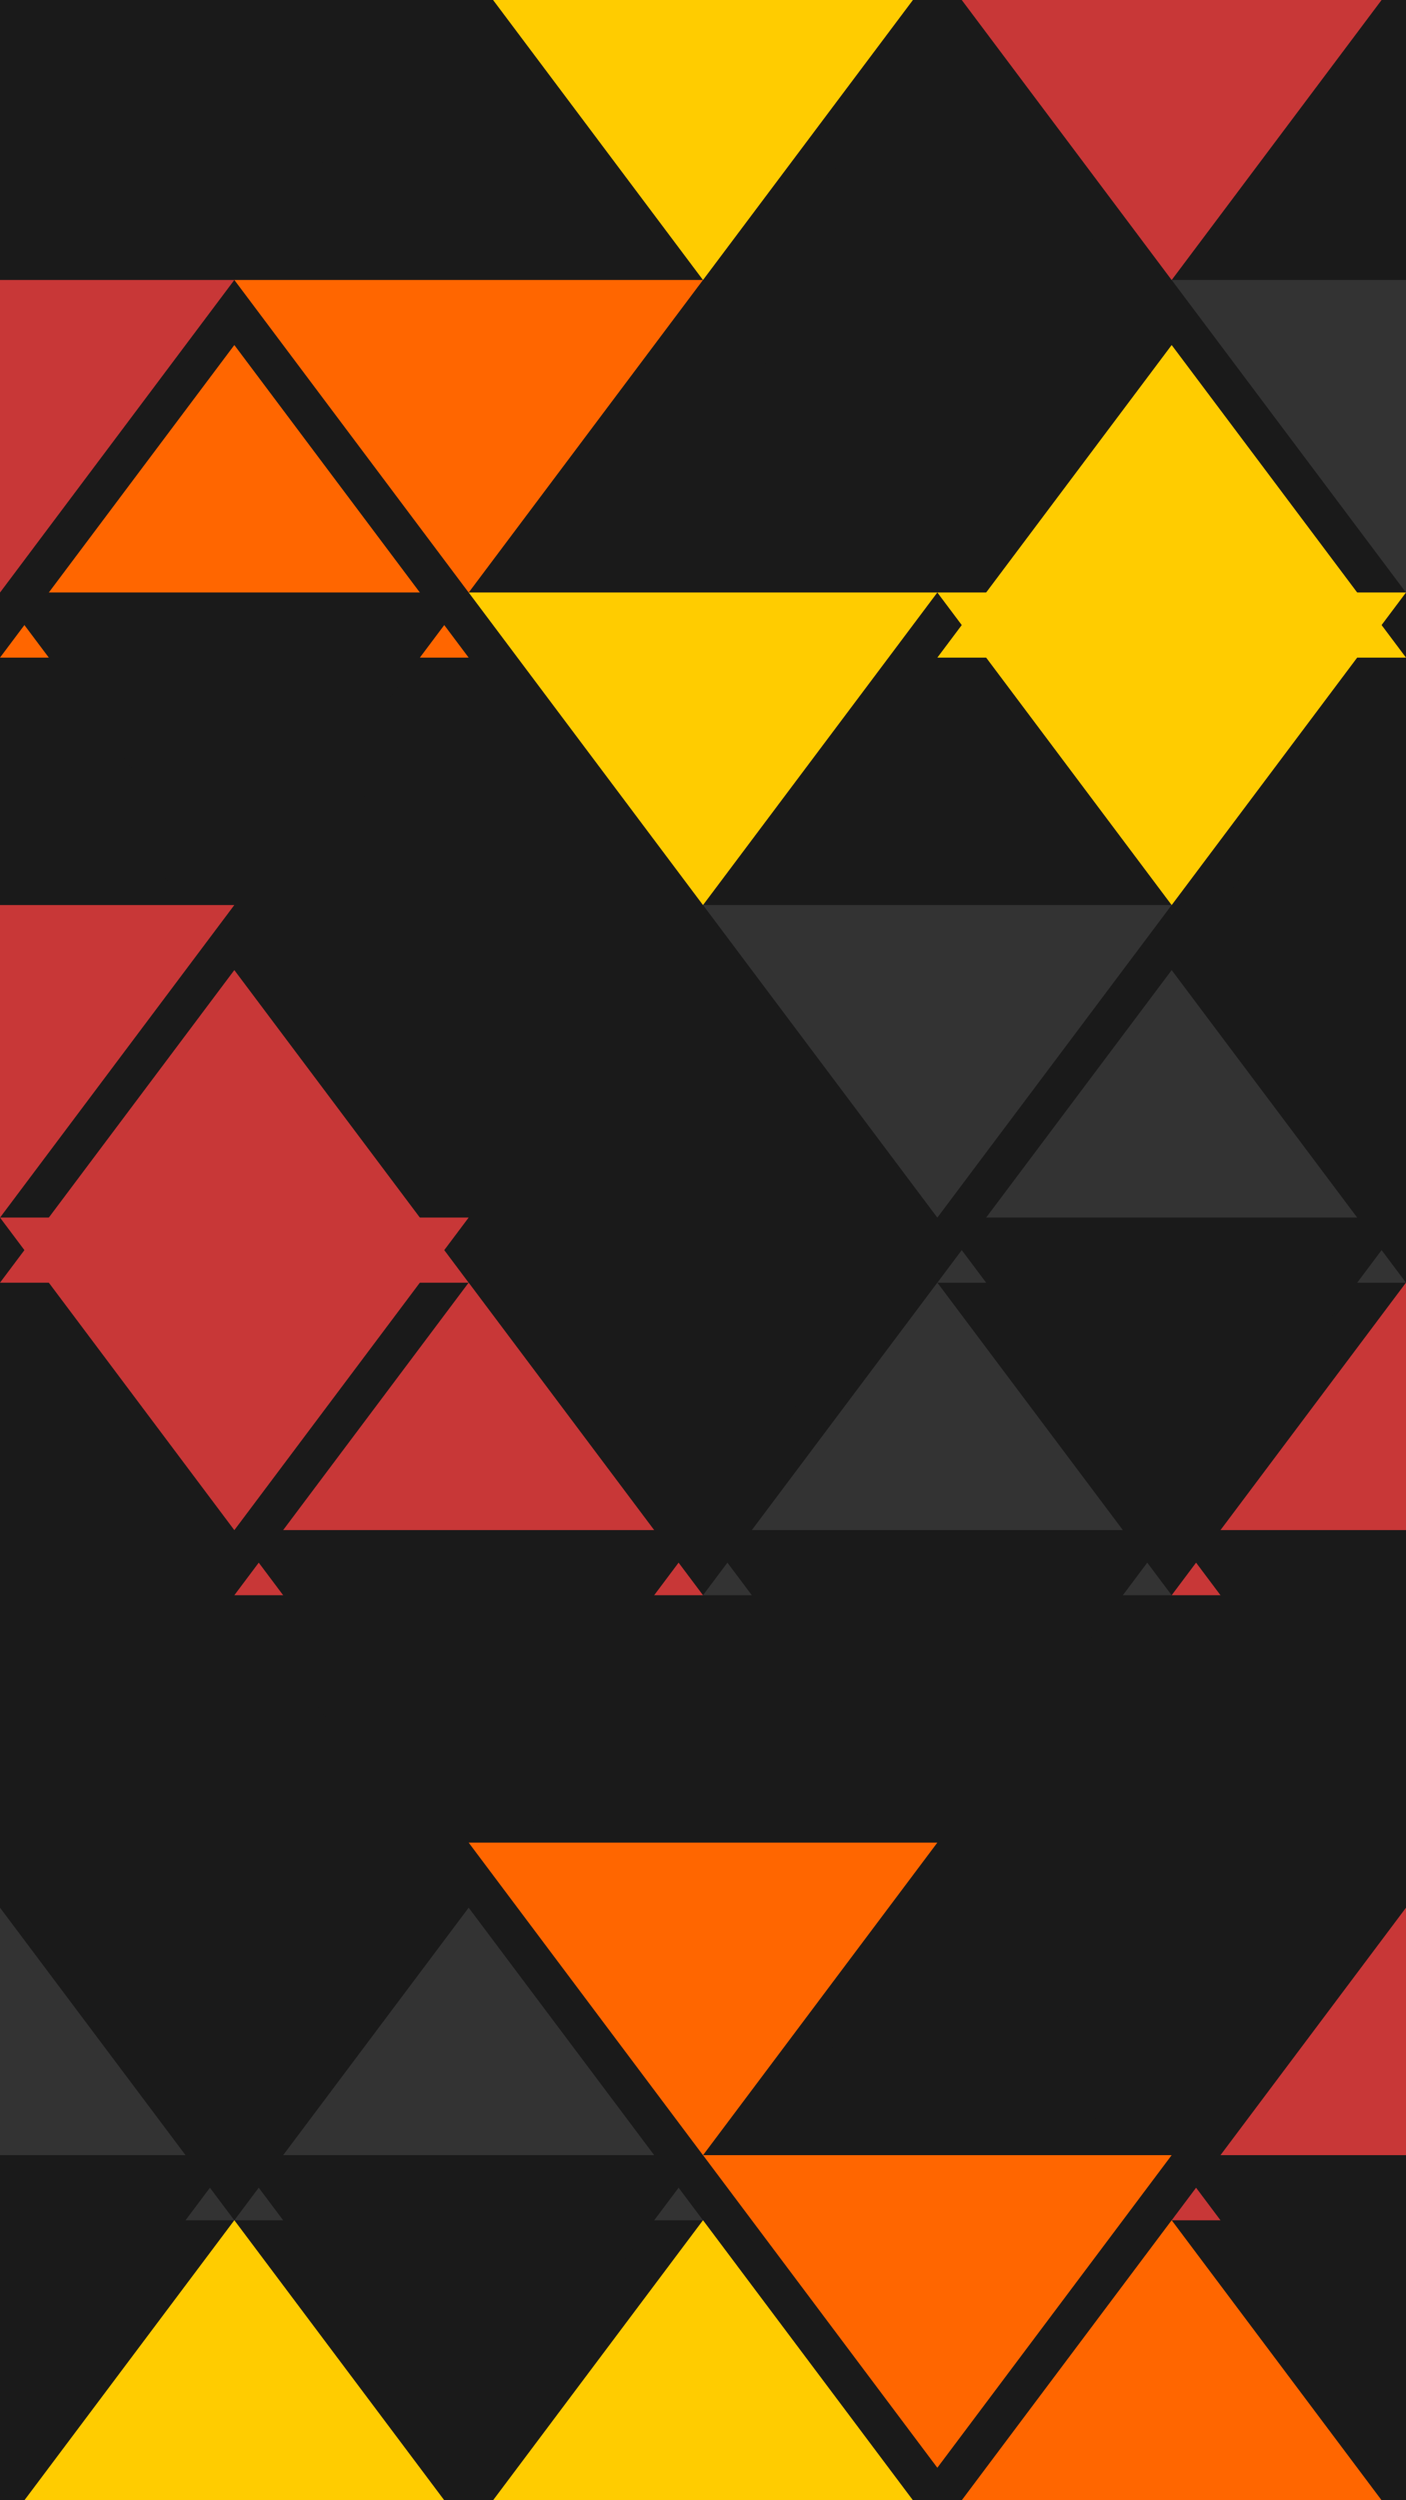 <?xml version="1.0" encoding="UTF-8" standalone="no"?>
<!-- Created with Inkscape (http://www.inkscape.org/) -->

<svg
   xmlns:dc="http://purl.org/dc/elements/1.1/"
   xmlns:cc="http://creativecommons.org/ns#"
   xmlns:rdf="http://www.w3.org/1999/02/22-rdf-syntax-ns#"
   xmlns:svg="http://www.w3.org/2000/svg"
   xmlns="http://www.w3.org/2000/svg"
   xmlns:sodipodi="http://sodipodi.sourceforge.net/DTD/sodipodi-0.dtd"
   xmlns:inkscape="http://www.inkscape.org/namespaces/inkscape"
   width="9"
   height="16"
   viewBox="0 0 9 16"
   id="svg2"
   version="1.1"
   inkscape:version="0.91 r13725"
   sodipodi:docname="01.svg">
  <defs
     id="defs4" />
  <sodipodi:namedview
     id="base"
     pagecolor="#ffffff"
     bordercolor="#666666"
     borderopacity="1.0"
     inkscape:pageopacity="0.0"
     inkscape:pageshadow="2"
     inkscape:zoom="25.382536"
     inkscape:cx="6.4337273"
     inkscape:cy="8.0149878"
     inkscape:document-units="px"
     inkscape:current-layer="layer1"
     showgrid="false"
     inkscape:window-width="1366"
     inkscape:window-height="706"
     inkscape:window-x="-8"
     inkscape:window-y="-8"
     inkscape:window-maximized="1"
     units="px"
     showguides="true"
     inkscape:guide-bbox="true" />
  <g
     inkscape:label="Calque 1"
     inkscape:groupmode="layer"
     id="layer1"
     transform="translate(0,-1036.362)">
    <rect
       style="opacity:1;fill:#1a1a1a;fill-opacity:1;stroke:none"
       id="rect3694"
       width="9"
       height="16"
       x="0"
       y="1036.362" />
    <path
       sodipodi:type="star"
       style="opacity:1;fill:#ffcc00;fill-opacity:1;stroke:none"
       id="path3420"
       sodipodi:sides="3"
       sodipodi:cx="2.0536678"
       sodipodi:cy="1043.6544"
       sodipodi:r1="1.7320508"
       sodipodi:r2="0.86602551"
       sodipodi:arg1="-1.5707963"
       sodipodi:arg2="-0.52359878"
       inkscape:flatsided="true"
       inkscape:rounded="0"
       inkscape:randomized="0"
       d="m 2.054,1041.922 1.5,2.598 -3,0 z"
       inkscape:transform-center-y="-0.33329746"
       transform="matrix(1,0,0,0.77,-0.554,248.29)" />
    <path
       sodipodi:type="star"
       style="opacity:1;fill:#ffcc00;fill-opacity:1;stroke:none"
       id="path3420-7"
       sodipodi:sides="3"
       sodipodi:cx="2.0536678"
       sodipodi:cy="1043.6544"
       sodipodi:r1="1.7320508"
       sodipodi:r2="0.86602551"
       sodipodi:arg1="-1.5707963"
       sodipodi:arg2="-0.52359878"
       inkscape:flatsided="true"
       inkscape:rounded="0"
       inkscape:randomized="0"
       d="m 2.054,1041.922 1.5,2.598 -3,0 z"
       inkscape:transform-center-y="-0.33329746"
       transform="matrix(1,0,0,0.77,2.446,248.29)" />
    <path
       sodipodi:type="star"
       style="opacity:1;fill:#ff6600;fill-opacity:1;stroke:none"
       id="path3420-7-1"
       sodipodi:sides="3"
       sodipodi:cx="2.0536678"
       sodipodi:cy="1043.6544"
       sodipodi:r1="1.7320508"
       sodipodi:r2="0.86602551"
       sodipodi:arg1="-1.5707963"
       sodipodi:arg2="-0.52359878"
       inkscape:flatsided="true"
       inkscape:rounded="0"
       inkscape:randomized="0"
       d="m 2.054,1041.922 1.5,2.598 -3,0 z"
       inkscape:transform-center-y="-0.33329746"
       transform="matrix(1,0,0,0.77,5.446,248.29)" />
    <path
       sodipodi:type="star"
       style="opacity:1;fill:#333333;fill-opacity:1;stroke:none"
       id="path3420-2"
       sodipodi:sides="3"
       sodipodi:cx="2.0536678"
       sodipodi:cy="1043.6544"
       sodipodi:r1="1.7320508"
       sodipodi:r2="0.86602551"
       sodipodi:arg1="-1.5707963"
       sodipodi:arg2="-0.52359878"
       inkscape:flatsided="true"
       inkscape:rounded="0"
       inkscape:randomized="0"
       d="m 2.054,1041.922 1.5,2.598 -3,0 z"
       inkscape:transform-center-y="-0.33329749"
       transform="matrix(1,0,0,0.77,-2.054,246.29)" />
    <path
       sodipodi:type="star"
       style="opacity:1;fill:#333333;fill-opacity:1;stroke:none"
       id="path3420-7-0"
       sodipodi:sides="3"
       sodipodi:cx="2.0536678"
       sodipodi:cy="1043.6544"
       sodipodi:r1="1.7320508"
       sodipodi:r2="0.86602551"
       sodipodi:arg1="-1.5707963"
       sodipodi:arg2="-0.52359878"
       inkscape:flatsided="true"
       inkscape:rounded="0"
       inkscape:randomized="0"
       d="m 2.054,1041.922 1.5,2.598 -3,0 z"
       inkscape:transform-center-y="-0.33329749"
       transform="matrix(1,0,0,0.77,0.946,246.29)" />
    <path
       sodipodi:type="star"
       style="opacity:1;fill:#1a1a1a;fill-opacity:1;stroke:none"
       id="path3420-7-1-2"
       sodipodi:sides="3"
       sodipodi:cx="2.0536678"
       sodipodi:cy="1043.6544"
       sodipodi:r1="1.7320508"
       sodipodi:r2="0.86602551"
       sodipodi:arg1="-1.5707963"
       sodipodi:arg2="-0.52359878"
       inkscape:flatsided="true"
       inkscape:rounded="0"
       inkscape:randomized="0"
       d="m 2.054,1041.922 1.5,2.598 -3,0 z"
       inkscape:transform-center-y="-0.33329749"
       transform="matrix(1,0,0,0.77,3.946,246.29)" />
    <path
       sodipodi:type="star"
       style="opacity:1;fill:#c83737;fill-opacity:1;stroke:none"
       id="path3420-7-1-2-5"
       sodipodi:sides="3"
       sodipodi:cx="2.0536678"
       sodipodi:cy="1043.6544"
       sodipodi:r1="1.7320508"
       sodipodi:r2="0.86602551"
       sodipodi:arg1="-1.5707963"
       sodipodi:arg2="-0.52359878"
       inkscape:flatsided="true"
       inkscape:rounded="0"
       inkscape:randomized="0"
       d="m 2.054,1041.922 1.5,2.598 -3,0 z"
       inkscape:transform-center-y="-0.33329749"
       transform="matrix(1,0,0,0.77,6.946,246.29)" />
    <path
       sodipodi:type="star"
       style="opacity:1;fill:#1a1a1a;fill-opacity:1;stroke:none"
       id="path3420-5"
       sodipodi:sides="3"
       sodipodi:cx="2.0536678"
       sodipodi:cy="1043.6544"
       sodipodi:r1="1.7320508"
       sodipodi:r2="0.86602551"
       sodipodi:arg1="-1.5707963"
       sodipodi:arg2="-0.52359878"
       inkscape:flatsided="true"
       inkscape:rounded="0"
       inkscape:randomized="0"
       d="m 2.054,1041.922 1.5,2.598 -3,0 z"
       inkscape:transform-center-y="-0.33329752"
       transform="matrix(1,0,0,0.77,-0.554,244.29)" />
    <path
       sodipodi:type="star"
       style="opacity:1;fill:#1a1a1a;fill-opacity:1;stroke:none"
       id="path3420-7-08"
       sodipodi:sides="3"
       sodipodi:cx="2.0536678"
       sodipodi:cy="1043.6544"
       sodipodi:r1="1.7320508"
       sodipodi:r2="0.86602551"
       sodipodi:arg1="-1.5707963"
       sodipodi:arg2="-0.52359878"
       inkscape:flatsided="true"
       inkscape:rounded="0"
       inkscape:randomized="0"
       d="m 2.054,1041.922 1.5,2.598 -3,0 z"
       inkscape:transform-center-y="-0.33329752"
       transform="matrix(1,0,0,0.77,2.446,244.29)" />
    <path
       sodipodi:type="star"
       style="opacity:1;fill:#1a1a1a;fill-opacity:1;stroke:none"
       id="path3420-7-1-9"
       sodipodi:sides="3"
       sodipodi:cx="2.0536678"
       sodipodi:cy="1043.6544"
       sodipodi:r1="1.7320508"
       sodipodi:r2="0.86602551"
       sodipodi:arg1="-1.5707963"
       sodipodi:arg2="-0.52359878"
       inkscape:flatsided="true"
       inkscape:rounded="0"
       inkscape:randomized="0"
       d="m 2.054,1041.922 1.5,2.598 -3,0 z"
       inkscape:transform-center-y="-0.33329752"
       transform="matrix(1,0,0,0.77,5.446,244.29)" />
    <path
       sodipodi:type="star"
       style="opacity:1;fill:#1a1a1a;fill-opacity:1;stroke:none"
       id="path3420-2-4"
       sodipodi:sides="3"
       sodipodi:cx="2.0536678"
       sodipodi:cy="1043.6544"
       sodipodi:r1="1.7320508"
       sodipodi:r2="0.86602551"
       sodipodi:arg1="-1.5707963"
       sodipodi:arg2="-0.52359878"
       inkscape:flatsided="true"
       inkscape:rounded="0"
       inkscape:randomized="0"
       d="m 2.054,1041.922 1.5,2.598 -3,0 z"
       inkscape:transform-center-y="-0.33329758"
       transform="matrix(1,0,0,0.77,-2.054,242.29)" />
    <path
       sodipodi:type="star"
       style="opacity:1;fill:#c83737;fill-opacity:1;stroke:none"
       id="path3420-7-0-8"
       sodipodi:sides="3"
       sodipodi:cx="2.0536678"
       sodipodi:cy="1043.6544"
       sodipodi:r1="1.7320508"
       sodipodi:r2="0.86602551"
       sodipodi:arg1="-1.5707963"
       sodipodi:arg2="-0.52359878"
       inkscape:flatsided="true"
       inkscape:rounded="0"
       inkscape:randomized="0"
       d="m 2.054,1041.922 1.5,2.598 -3,0 z"
       inkscape:transform-center-y="-0.33329758"
       transform="matrix(1,0,0,0.77,0.946,242.29)" />
    <path
       sodipodi:type="star"
       style="opacity:1;fill:#333333;fill-opacity:1;stroke:none"
       id="path3420-7-1-2-0"
       sodipodi:sides="3"
       sodipodi:cx="2.0536678"
       sodipodi:cy="1043.6544"
       sodipodi:r1="1.7320508"
       sodipodi:r2="0.86602551"
       sodipodi:arg1="-1.5707963"
       sodipodi:arg2="-0.52359878"
       inkscape:flatsided="true"
       inkscape:rounded="0"
       inkscape:randomized="0"
       d="m 2.054,1041.922 1.5,2.598 -3,0 z"
       inkscape:transform-center-y="-0.33329758"
       transform="matrix(1,0,0,0.77,3.946,242.29)" />
    <path
       sodipodi:type="star"
       style="opacity:1;fill:#c83737;fill-opacity:1;stroke:none"
       id="path3420-7-1-2-5-0"
       sodipodi:sides="3"
       sodipodi:cx="2.0536678"
       sodipodi:cy="1043.6544"
       sodipodi:r1="1.7320508"
       sodipodi:r2="0.86602551"
       sodipodi:arg1="-1.5707963"
       sodipodi:arg2="-0.52359878"
       inkscape:flatsided="true"
       inkscape:rounded="0"
       inkscape:randomized="0"
       d="m 2.054,1041.922 1.5,2.598 -3,0 z"
       inkscape:transform-center-y="-0.33329758"
       transform="matrix(1,0,0,0.77,6.946,242.29)" />
    <path
       sodipodi:type="star"
       style="opacity:1;fill:#c83737;fill-opacity:1;stroke:none"
       id="path3420-78"
       sodipodi:sides="3"
       sodipodi:cx="2.0536678"
       sodipodi:cy="1043.6544"
       sodipodi:r1="1.7320508"
       sodipodi:r2="0.86602551"
       sodipodi:arg1="-1.5707963"
       sodipodi:arg2="-0.52359878"
       inkscape:flatsided="true"
       inkscape:rounded="0"
       inkscape:randomized="0"
       d="m 2.054,1041.922 1.5,2.598 -3,0 z"
       inkscape:transform-center-y="-0.33329757"
       transform="matrix(1,0,0,0.77,-0.554,240.29)" />
    <path
       sodipodi:type="star"
       style="opacity:1;fill:#1a1a1a;fill-opacity:1;stroke:none"
       id="path3420-7-07"
       sodipodi:sides="3"
       sodipodi:cx="2.0536678"
       sodipodi:cy="1043.6544"
       sodipodi:r1="1.7320508"
       sodipodi:r2="0.86602551"
       sodipodi:arg1="-1.5707963"
       sodipodi:arg2="-0.52359878"
       inkscape:flatsided="true"
       inkscape:rounded="0"
       inkscape:randomized="0"
       d="m 2.054,1041.922 1.5,2.598 -3,0 z"
       inkscape:transform-center-y="-0.33329757"
       transform="matrix(1,0,0,0.77,2.446,240.29)" />
    <path
       sodipodi:type="star"
       style="opacity:1;fill:#333333;fill-opacity:1;stroke:none"
       id="path3420-7-1-8"
       sodipodi:sides="3"
       sodipodi:cx="2.0536678"
       sodipodi:cy="1043.6544"
       sodipodi:r1="1.7320508"
       sodipodi:r2="0.86602551"
       sodipodi:arg1="-1.5707963"
       sodipodi:arg2="-0.52359878"
       inkscape:flatsided="true"
       inkscape:rounded="0"
       inkscape:randomized="0"
       d="m 2.054,1041.922 1.5,2.598 -3,0 z"
       inkscape:transform-center-y="-0.33329757"
       transform="matrix(1,0,0,0.77,5.446,240.29)" />
    <path
       sodipodi:type="star"
       style="opacity:1;fill:#1a1a1a;fill-opacity:1;stroke:none"
       id="path3420-2-2"
       sodipodi:sides="3"
       sodipodi:cx="2.0536678"
       sodipodi:cy="1043.6544"
       sodipodi:r1="1.7320508"
       sodipodi:r2="0.86602551"
       sodipodi:arg1="-1.5707963"
       sodipodi:arg2="-0.52359878"
       inkscape:flatsided="true"
       inkscape:rounded="0"
       inkscape:randomized="0"
       d="m 2.054,1041.922 1.5,2.598 -3,0 z"
       inkscape:transform-center-y="-0.3332976"
       transform="matrix(1,0,0,0.77,-2.054,238.29)" />
    <path
       sodipodi:type="star"
       style="opacity:1;fill:#1a1a1a;fill-opacity:1;stroke:none"
       id="path3420-7-0-5"
       sodipodi:sides="3"
       sodipodi:cx="2.0536678"
       sodipodi:cy="1043.6544"
       sodipodi:r1="1.7320508"
       sodipodi:r2="0.86602551"
       sodipodi:arg1="-1.5707963"
       sodipodi:arg2="-0.52359878"
       inkscape:flatsided="true"
       inkscape:rounded="0"
       inkscape:randomized="0"
       d="m 2.054,1041.922 1.5,2.598 -3,0 z"
       inkscape:transform-center-y="-0.3332976"
       transform="matrix(1,0,0,0.77,0.946,238.29)" />
    <path
       sodipodi:type="star"
       style="opacity:1;fill:#1a1a1a;fill-opacity:1;stroke:none"
       id="path3420-7-1-2-9"
       sodipodi:sides="3"
       sodipodi:cx="2.0536678"
       sodipodi:cy="1043.6544"
       sodipodi:r1="1.7320508"
       sodipodi:r2="0.86602551"
       sodipodi:arg1="-1.5707963"
       sodipodi:arg2="-0.52359878"
       inkscape:flatsided="true"
       inkscape:rounded="0"
       inkscape:randomized="0"
       d="m 2.054,1041.922 1.5,2.598 -3,0 z"
       inkscape:transform-center-y="-0.3332976"
       transform="matrix(1,0,0,0.77,3.946,238.29)" />
    <path
       sodipodi:type="star"
       style="opacity:1;fill:#1a1a1a;fill-opacity:1;stroke:none"
       id="path3420-7-1-2-5-8"
       sodipodi:sides="3"
       sodipodi:cx="2.0536678"
       sodipodi:cy="1043.6544"
       sodipodi:r1="1.7320508"
       sodipodi:r2="0.86602551"
       sodipodi:arg1="-1.5707963"
       sodipodi:arg2="-0.52359878"
       inkscape:flatsided="true"
       inkscape:rounded="0"
       inkscape:randomized="0"
       d="m 2.054,1041.922 1.5,2.598 -3,0 z"
       inkscape:transform-center-y="-0.3332976"
       transform="matrix(1,0,0,0.77,6.946,238.29)" />
    <path
       sodipodi:type="star"
       style="opacity:1;fill:#ff6600;fill-opacity:1;stroke:none"
       id="path3420-5-1"
       sodipodi:sides="3"
       sodipodi:cx="2.0536678"
       sodipodi:cy="1043.6544"
       sodipodi:r1="1.7320508"
       sodipodi:r2="0.86602551"
       sodipodi:arg1="-1.5707963"
       sodipodi:arg2="-0.52359878"
       inkscape:flatsided="true"
       inkscape:rounded="0"
       inkscape:randomized="0"
       d="m 2.054,1041.922 1.5,2.598 -3,0 z"
       inkscape:transform-center-y="-0.33329762"
       transform="matrix(1,0,0,0.77,-0.554,236.29)" />
    <path
       sodipodi:type="star"
       style="opacity:1;fill:#1a1a1a;fill-opacity:1;stroke:none"
       id="path3420-7-08-8"
       sodipodi:sides="3"
       sodipodi:cx="2.0536678"
       sodipodi:cy="1043.6544"
       sodipodi:r1="1.7320508"
       sodipodi:r2="0.86602551"
       sodipodi:arg1="-1.5707963"
       sodipodi:arg2="-0.52359878"
       inkscape:flatsided="true"
       inkscape:rounded="0"
       inkscape:randomized="0"
       d="m 2.054,1041.922 1.5,2.598 -3,0 z"
       inkscape:transform-center-y="-0.33329762"
       transform="matrix(1,0,0,0.77,2.446,236.29)" />
    <path
       sodipodi:type="star"
       style="opacity:1;fill:#ffcc00;fill-opacity:1;stroke:none"
       id="path3420-7-1-9-1"
       sodipodi:sides="3"
       sodipodi:cx="2.0536678"
       sodipodi:cy="1043.6544"
       sodipodi:r1="1.7320508"
       sodipodi:r2="0.86602551"
       sodipodi:arg1="-1.5707963"
       sodipodi:arg2="-0.52359878"
       inkscape:flatsided="true"
       inkscape:rounded="0"
       inkscape:randomized="0"
       d="m 2.054,1041.922 1.5,2.598 -3,0 z"
       inkscape:transform-center-y="-0.33329762"
       transform="matrix(1,0,0,0.77,5.446,236.29)" />
    <path
       sodipodi:type="star"
       style="opacity:1;fill:#1a1a1a;fill-opacity:1;stroke:none"
       id="path3420-2-3"
       sodipodi:sides="3"
       sodipodi:cx="2.0536678"
       sodipodi:cy="1043.6544"
       sodipodi:r1="1.7320508"
       sodipodi:r2="0.86602551"
       sodipodi:arg1="-1.5707963"
       sodipodi:arg2="-0.52359878"
       inkscape:flatsided="true"
       inkscape:rounded="0"
       inkscape:randomized="0"
       d="m 2.054,1041.922 1.5,2.598 -3,0 z"
       inkscape:transform-center-y="-0.3332975"
       transform="matrix(1,0,0,0.77,-2.054,234.29)" />
    <path
       sodipodi:type="star"
       style="opacity:1;fill:#1a1a1a;fill-opacity:1;stroke:none"
       id="path3420-7-0-7"
       sodipodi:sides="3"
       sodipodi:cx="2.0536678"
       sodipodi:cy="1043.6544"
       sodipodi:r1="1.7320508"
       sodipodi:r2="0.86602551"
       sodipodi:arg1="-1.5707963"
       sodipodi:arg2="-0.52359878"
       inkscape:flatsided="true"
       inkscape:rounded="0"
       inkscape:randomized="0"
       d="m 2.054,1041.922 1.5,2.598 -3,0 z"
       inkscape:transform-center-y="-0.3332975"
       transform="matrix(1,0,0,0.77,0.946,234.29)" />
    <path
       sodipodi:type="star"
       style="opacity:1;fill:#1a1a1a;fill-opacity:1;stroke:none"
       id="path3420-7-1-2-4"
       sodipodi:sides="3"
       sodipodi:cx="2.0536678"
       sodipodi:cy="1043.6544"
       sodipodi:r1="1.7320508"
       sodipodi:r2="0.86602551"
       sodipodi:arg1="-1.5707963"
       sodipodi:arg2="-0.52359878"
       inkscape:flatsided="true"
       inkscape:rounded="0"
       inkscape:randomized="0"
       d="m 2.054,1041.922 1.5,2.598 -3,0 z"
       inkscape:transform-center-y="-0.3332975"
       transform="matrix(1,0,0,0.77,3.946,234.29)" />
    <path
       sodipodi:type="star"
       style="opacity:1;fill:#1a1a1a;fill-opacity:1;stroke:none"
       id="path3420-7-1-2-5-02"
       sodipodi:sides="3"
       sodipodi:cx="2.0536678"
       sodipodi:cy="1043.6544"
       sodipodi:r1="1.7320508"
       sodipodi:r2="0.86602551"
       sodipodi:arg1="-1.5707963"
       sodipodi:arg2="-0.52359878"
       inkscape:flatsided="true"
       inkscape:rounded="0"
       inkscape:randomized="0"
       d="m 2.054,1041.922 1.5,2.598 -3,0 z"
       inkscape:transform-center-y="-0.3332975"
       transform="matrix(1,0,0,0.77,6.946,234.29)" />
    <path
       sodipodi:type="star"
       style="opacity:1;fill:#1a1a1a;fill-opacity:1;stroke:none"
       id="path3420-6"
       sodipodi:sides="3"
       sodipodi:cx="2.0536678"
       sodipodi:cy="1043.6544"
       sodipodi:r1="1.7320508"
       sodipodi:r2="0.86602551"
       sodipodi:arg1="-1.5707963"
       sodipodi:arg2="-0.52359878"
       inkscape:flatsided="true"
       inkscape:rounded="0"
       inkscape:randomized="0"
       d="m 2.054,1041.922 1.5,2.598 -3,0 z"
       inkscape:transform-center-y="0.33330838"
       transform="matrix(1,0,0,-0.77,-0.554,1840.434)" />
    <path
       sodipodi:type="star"
       style="opacity:1;fill:#ffcc00;fill-opacity:1;stroke:none"
       id="path3420-7-8"
       sodipodi:sides="3"
       sodipodi:cx="2.0536678"
       sodipodi:cy="1043.6544"
       sodipodi:r1="1.7320508"
       sodipodi:r2="0.86602551"
       sodipodi:arg1="-1.5707963"
       sodipodi:arg2="-0.52359878"
       inkscape:flatsided="true"
       inkscape:rounded="0"
       inkscape:randomized="0"
       d="m 2.054,1041.922 1.5,2.598 -3,0 z"
       inkscape:transform-center-y="0.33330838"
       transform="matrix(1,0,0,-0.77,2.446,1840.434)" />
    <path
       sodipodi:type="star"
       style="opacity:1;fill:#c83737;fill-opacity:1;stroke:none"
       id="path3420-7-1-0"
       sodipodi:sides="3"
       sodipodi:cx="2.0536678"
       sodipodi:cy="1043.6544"
       sodipodi:r1="1.7320508"
       sodipodi:r2="0.86602551"
       sodipodi:arg1="-1.5707963"
       sodipodi:arg2="-0.52359878"
       inkscape:flatsided="true"
       inkscape:rounded="0"
       inkscape:randomized="0"
       d="m 2.054,1041.922 1.5,2.598 -3,0 z"
       inkscape:transform-center-y="0.33330838"
       transform="matrix(1,0,0,-0.77,5.446,1840.434)" />
    <path
       sodipodi:type="star"
       style="opacity:1;fill:#c83737;fill-opacity:1;stroke:none"
       id="path3420-2-46"
       sodipodi:sides="3"
       sodipodi:cx="2.0536678"
       sodipodi:cy="1043.6544"
       sodipodi:r1="1.7320508"
       sodipodi:r2="0.86602551"
       sodipodi:arg1="-1.5707963"
       sodipodi:arg2="-0.52359878"
       inkscape:flatsided="true"
       inkscape:rounded="0"
       inkscape:randomized="0"
       d="m 2.054,1041.922 1.5,2.598 -3,0 z"
       inkscape:transform-center-y="0.33330841"
       transform="matrix(1,0,0,-0.77,-2.054,1842.434)" />
    <path
       sodipodi:type="star"
       style="opacity:1;fill:#ff6600;fill-opacity:1;stroke:none"
       id="path3420-7-0-9"
       sodipodi:sides="3"
       sodipodi:cx="2.0536678"
       sodipodi:cy="1043.6544"
       sodipodi:r1="1.7320508"
       sodipodi:r2="0.86602551"
       sodipodi:arg1="-1.5707963"
       sodipodi:arg2="-0.52359878"
       inkscape:flatsided="true"
       inkscape:rounded="0"
       inkscape:randomized="0"
       d="m 2.054,1041.922 1.5,2.598 -3,0 z"
       inkscape:transform-center-y="0.33330841"
       transform="matrix(1,0,0,-0.77,0.946,1842.434)" />
    <path
       sodipodi:type="star"
       style="opacity:1;fill:#1a1a1a;fill-opacity:1;stroke:none"
       id="path3420-7-1-2-2"
       sodipodi:sides="3"
       sodipodi:cx="2.0536678"
       sodipodi:cy="1043.6544"
       sodipodi:r1="1.7320508"
       sodipodi:r2="0.86602551"
       sodipodi:arg1="-1.5707963"
       sodipodi:arg2="-0.52359878"
       inkscape:flatsided="true"
       inkscape:rounded="0"
       inkscape:randomized="0"
       d="m 2.054,1041.922 1.5,2.598 -3,0 z"
       inkscape:transform-center-y="0.33330841"
       transform="matrix(1,0,0,-0.77,3.946,1842.434)" />
    <path
       sodipodi:type="star"
       style="opacity:1;fill:#333333;fill-opacity:1;stroke:none"
       id="path3420-7-1-2-5-6"
       sodipodi:sides="3"
       sodipodi:cx="2.0536678"
       sodipodi:cy="1043.6544"
       sodipodi:r1="1.7320508"
       sodipodi:r2="0.86602551"
       sodipodi:arg1="-1.5707963"
       sodipodi:arg2="-0.52359878"
       inkscape:flatsided="true"
       inkscape:rounded="0"
       inkscape:randomized="0"
       d="m 2.054,1041.922 1.5,2.598 -3,0 z"
       inkscape:transform-center-y="0.33330841"
       transform="matrix(1,0,0,-0.77,6.946,1842.434)" />
    <path
       sodipodi:type="star"
       style="opacity:1;fill:#1a1a1a;fill-opacity:1;stroke:none"
       id="path3420-5-9"
       sodipodi:sides="3"
       sodipodi:cx="2.0536678"
       sodipodi:cy="1043.6544"
       sodipodi:r1="1.7320508"
       sodipodi:r2="0.86602551"
       sodipodi:arg1="-1.5707963"
       sodipodi:arg2="-0.52359878"
       inkscape:flatsided="true"
       inkscape:rounded="0"
       inkscape:randomized="0"
       d="m 2.054,1041.922 1.5,2.598 -3,0 z"
       inkscape:transform-center-y="0.33330844"
       transform="matrix(1,0,0,-0.77,-0.554,1844.434)" />
    <path
       sodipodi:type="star"
       style="opacity:1;fill:#ffcc00;fill-opacity:1;stroke:none"
       id="path3420-7-08-9"
       sodipodi:sides="3"
       sodipodi:cx="2.0536678"
       sodipodi:cy="1043.6544"
       sodipodi:r1="1.7320508"
       sodipodi:r2="0.86602551"
       sodipodi:arg1="-1.5707963"
       sodipodi:arg2="-0.52359878"
       inkscape:flatsided="true"
       inkscape:rounded="0"
       inkscape:randomized="0"
       d="m 2.054,1041.922 1.5,2.598 -3,0 z"
       inkscape:transform-center-y="0.33330844"
       transform="matrix(1,0,0,-0.77,2.446,1844.434)" />
    <path
       sodipodi:type="star"
       style="opacity:1;fill:#ffcc00;fill-opacity:1;stroke:none"
       id="path3420-7-1-9-7"
       sodipodi:sides="3"
       sodipodi:cx="2.0536678"
       sodipodi:cy="1043.6544"
       sodipodi:r1="1.7320508"
       sodipodi:r2="0.86602551"
       sodipodi:arg1="-1.5707963"
       sodipodi:arg2="-0.52359878"
       inkscape:flatsided="true"
       inkscape:rounded="0"
       inkscape:randomized="0"
       d="m 2.054,1041.922 1.5,2.598 -3,0 z"
       inkscape:transform-center-y="0.33330844"
       transform="matrix(1,0,0,-0.77,5.446,1844.434)" />
    <path
       sodipodi:type="star"
       style="opacity:1;fill:#c83737;fill-opacity:1;stroke:none"
       id="path3420-2-4-8"
       sodipodi:sides="3"
       sodipodi:cx="2.0536678"
       sodipodi:cy="1043.6544"
       sodipodi:r1="1.7320508"
       sodipodi:r2="0.86602551"
       sodipodi:arg1="-1.5707963"
       sodipodi:arg2="-0.52359878"
       inkscape:flatsided="true"
       inkscape:rounded="0"
       inkscape:randomized="0"
       d="m 2.054,1041.922 1.5,2.598 -3,0 z"
       inkscape:transform-center-y="0.3333085"
       transform="matrix(1,0,0,-0.77,-2.054,1846.434)" />
    <path
       sodipodi:type="star"
       style="opacity:1;fill:#1a1a1a;fill-opacity:1;stroke:none"
       id="path3420-7-0-8-8"
       sodipodi:sides="3"
       sodipodi:cx="2.0536678"
       sodipodi:cy="1043.6544"
       sodipodi:r1="1.7320508"
       sodipodi:r2="0.86602551"
       sodipodi:arg1="-1.5707963"
       sodipodi:arg2="-0.52359878"
       inkscape:flatsided="true"
       inkscape:rounded="0"
       inkscape:randomized="0"
       d="m 2.054,1041.922 1.5,2.598 -3,0 z"
       inkscape:transform-center-y="0.3333085"
       transform="matrix(1,0,0,-0.77,0.946,1846.434)" />
    <path
       sodipodi:type="star"
       style="opacity:1;fill:#333333;fill-opacity:1;stroke:none"
       id="path3420-7-1-2-0-7"
       sodipodi:sides="3"
       sodipodi:cx="2.0536678"
       sodipodi:cy="1043.6544"
       sodipodi:r1="1.7320508"
       sodipodi:r2="0.86602551"
       sodipodi:arg1="-1.5707963"
       sodipodi:arg2="-0.52359878"
       inkscape:flatsided="true"
       inkscape:rounded="0"
       inkscape:randomized="0"
       d="m 2.054,1041.922 1.5,2.598 -3,0 z"
       inkscape:transform-center-y="0.3333085"
       transform="matrix(1,0,0,-0.77,3.946,1846.434)" />
    <path
       sodipodi:type="star"
       style="opacity:1;fill:#1a1a1a;fill-opacity:1;stroke:none"
       id="path3420-7-1-2-5-0-3"
       sodipodi:sides="3"
       sodipodi:cx="2.0536678"
       sodipodi:cy="1043.6544"
       sodipodi:r1="1.7320508"
       sodipodi:r2="0.86602551"
       sodipodi:arg1="-1.5707963"
       sodipodi:arg2="-0.52359878"
       inkscape:flatsided="true"
       inkscape:rounded="0"
       inkscape:randomized="0"
       d="m 2.054,1041.922 1.5,2.598 -3,0 z"
       inkscape:transform-center-y="0.3333085"
       transform="matrix(1,0,0,-0.77,6.946,1846.434)" />
    <path
       sodipodi:type="star"
       style="opacity:1;fill:#c83737;fill-opacity:1;stroke:none"
       id="path3420-78-9"
       sodipodi:sides="3"
       sodipodi:cx="2.0536678"
       sodipodi:cy="1043.6544"
       sodipodi:r1="1.7320508"
       sodipodi:r2="0.86602551"
       sodipodi:arg1="-1.5707963"
       sodipodi:arg2="-0.52359878"
       inkscape:flatsided="true"
       inkscape:rounded="0"
       inkscape:randomized="0"
       d="m 2.054,1041.922 1.5,2.598 -3,0 z"
       inkscape:transform-center-y="0.33330849"
       transform="matrix(1,0,0,-0.77,-0.554,1848.434)" />
    <path
       sodipodi:type="star"
       style="opacity:1;fill:#1a1a1a;fill-opacity:1;stroke:none"
       id="path3420-7-07-7"
       sodipodi:sides="3"
       sodipodi:cx="2.0536678"
       sodipodi:cy="1043.6544"
       sodipodi:r1="1.7320508"
       sodipodi:r2="0.86602551"
       sodipodi:arg1="-1.5707963"
       sodipodi:arg2="-0.52359878"
       inkscape:flatsided="true"
       inkscape:rounded="0"
       inkscape:randomized="0"
       d="m 2.054,1041.922 1.5,2.598 -3,0 z"
       inkscape:transform-center-y="0.33330849"
       transform="matrix(1,0,0,-0.77,2.446,1848.434)" />
    <path
       sodipodi:type="star"
       style="opacity:1;fill:#1a1a1a;fill-opacity:1;stroke:none"
       id="path3420-7-1-8-0"
       sodipodi:sides="3"
       sodipodi:cx="2.0536678"
       sodipodi:cy="1043.6544"
       sodipodi:r1="1.7320508"
       sodipodi:r2="0.86602551"
       sodipodi:arg1="-1.5707963"
       sodipodi:arg2="-0.52359878"
       inkscape:flatsided="true"
       inkscape:rounded="0"
       inkscape:randomized="0"
       d="m 2.054,1041.922 1.5,2.598 -3,0 z"
       inkscape:transform-center-y="0.33330849"
       transform="matrix(1,0,0,-0.77,5.446,1848.434)" />
    <path
       sodipodi:type="star"
       style="opacity:1;fill:#1a1a1a;fill-opacity:1;stroke:none"
       id="path3420-2-2-0"
       sodipodi:sides="3"
       sodipodi:cx="2.0536678"
       sodipodi:cy="1043.6544"
       sodipodi:r1="1.7320508"
       sodipodi:r2="0.86602551"
       sodipodi:arg1="-1.5707963"
       sodipodi:arg2="-0.52359878"
       inkscape:flatsided="true"
       inkscape:rounded="0"
       inkscape:randomized="0"
       d="m 2.054,1041.922 1.5,2.598 -3,0 z"
       inkscape:transform-center-y="0.33330852"
       transform="matrix(1,0,0,-0.77,-2.054,1850.434)" />
    <path
       sodipodi:type="star"
       style="opacity:1;fill:#1a1a1a;fill-opacity:1;stroke:none"
       id="path3420-7-0-5-6"
       sodipodi:sides="3"
       sodipodi:cx="2.0536678"
       sodipodi:cy="1043.6544"
       sodipodi:r1="1.7320508"
       sodipodi:r2="0.86602551"
       sodipodi:arg1="-1.5707963"
       sodipodi:arg2="-0.52359878"
       inkscape:flatsided="true"
       inkscape:rounded="0"
       inkscape:randomized="0"
       d="m 2.054,1041.922 1.5,2.598 -3,0 z"
       inkscape:transform-center-y="0.33330852"
       transform="matrix(1,0,0,-0.77,0.946,1850.434)" />
    <path
       sodipodi:type="star"
       style="opacity:1;fill:#1a1a1a;fill-opacity:1;stroke:none"
       id="path3420-7-1-2-9-4"
       sodipodi:sides="3"
       sodipodi:cx="2.0536678"
       sodipodi:cy="1043.6544"
       sodipodi:r1="1.7320508"
       sodipodi:r2="0.86602551"
       sodipodi:arg1="-1.5707963"
       sodipodi:arg2="-0.52359878"
       inkscape:flatsided="true"
       inkscape:rounded="0"
       inkscape:randomized="0"
       d="m 2.054,1041.922 1.5,2.598 -3,0 z"
       inkscape:transform-center-y="0.33330852"
       transform="matrix(1,0,0,-0.77,3.946,1850.434)" />
    <path
       sodipodi:type="star"
       style="opacity:1;fill:#1a1a1a;fill-opacity:1;stroke:none"
       id="path3420-7-1-2-5-8-2"
       sodipodi:sides="3"
       sodipodi:cx="2.0536678"
       sodipodi:cy="1043.6544"
       sodipodi:r1="1.7320508"
       sodipodi:r2="0.86602551"
       sodipodi:arg1="-1.5707963"
       sodipodi:arg2="-0.52359878"
       inkscape:flatsided="true"
       inkscape:rounded="0"
       inkscape:randomized="0"
       d="m 2.054,1041.922 1.5,2.598 -3,0 z"
       inkscape:transform-center-y="0.33330852"
       transform="matrix(1,0,0,-0.77,6.946,1850.434)" />
    <path
       sodipodi:type="star"
       style="opacity:1;fill:#1a1a1a;fill-opacity:1;stroke:none"
       id="path3420-5-1-3"
       sodipodi:sides="3"
       sodipodi:cx="2.0536678"
       sodipodi:cy="1043.6544"
       sodipodi:r1="1.7320508"
       sodipodi:r2="0.86602551"
       sodipodi:arg1="-1.5707963"
       sodipodi:arg2="-0.52359878"
       inkscape:flatsided="true"
       inkscape:rounded="0"
       inkscape:randomized="0"
       d="m 2.054,1041.922 1.5,2.598 -3,0 z"
       inkscape:transform-center-y="0.33330854"
       transform="matrix(1,0,0,-0.77,-0.554,1852.434)" />
    <path
       sodipodi:type="star"
       style="opacity:1;fill:#ff6600;fill-opacity:1;stroke:none"
       id="path3420-7-08-8-4"
       sodipodi:sides="3"
       sodipodi:cx="2.0536678"
       sodipodi:cy="1043.6544"
       sodipodi:r1="1.7320508"
       sodipodi:r2="0.86602551"
       sodipodi:arg1="-1.5707963"
       sodipodi:arg2="-0.52359878"
       inkscape:flatsided="true"
       inkscape:rounded="0"
       inkscape:randomized="0"
       d="m 2.054,1041.922 1.5,2.598 -3,0 z"
       inkscape:transform-center-y="0.33330854"
       transform="matrix(1,0,0,-0.77,2.446,1852.434)" />
    <path
       sodipodi:type="star"
       style="opacity:1;fill:#1a1a1a;fill-opacity:1;stroke:none"
       id="path3420-7-1-9-1-9"
       sodipodi:sides="3"
       sodipodi:cx="2.0536678"
       sodipodi:cy="1043.6544"
       sodipodi:r1="1.7320508"
       sodipodi:r2="0.86602551"
       sodipodi:arg1="-1.5707963"
       sodipodi:arg2="-0.52359878"
       inkscape:flatsided="true"
       inkscape:rounded="0"
       inkscape:randomized="0"
       d="m 2.054,1041.922 1.5,2.598 -3,0 z"
       inkscape:transform-center-y="0.33330854"
       transform="matrix(1,0,0,-0.77,5.446,1852.434)" />
    <path
       sodipodi:type="star"
       style="opacity:1;fill:#1a1a1a;fill-opacity:1;stroke:none"
       id="path3420-2-3-6"
       sodipodi:sides="3"
       sodipodi:cx="2.0536678"
       sodipodi:cy="1043.6544"
       sodipodi:r1="1.7320508"
       sodipodi:r2="0.86602551"
       sodipodi:arg1="-1.5707963"
       sodipodi:arg2="-0.52359878"
       inkscape:flatsided="true"
       inkscape:rounded="0"
       inkscape:randomized="0"
       d="m 2.054,1041.922 1.5,2.598 -3,0 z"
       inkscape:transform-center-y="0.33330842"
       transform="matrix(1,0,0,-0.77,-2.054,1854.434)" />
    <path
       sodipodi:type="star"
       style="opacity:1;fill:#1a1a1a;fill-opacity:1;stroke:none"
       id="path3420-7-0-7-5"
       sodipodi:sides="3"
       sodipodi:cx="2.0536678"
       sodipodi:cy="1043.6544"
       sodipodi:r1="1.7320508"
       sodipodi:r2="0.86602551"
       sodipodi:arg1="-1.5707963"
       sodipodi:arg2="-0.52359878"
       inkscape:flatsided="true"
       inkscape:rounded="0"
       inkscape:randomized="0"
       d="m 2.054,1041.922 1.5,2.598 -3,0 z"
       inkscape:transform-center-y="0.33330842"
       transform="matrix(1,0,0,-0.77,0.946,1854.434)" />
    <path
       sodipodi:type="star"
       style="opacity:1;fill:#ff6600;fill-opacity:1;stroke:none"
       id="path3420-7-1-2-4-5"
       sodipodi:sides="3"
       sodipodi:cx="2.0536678"
       sodipodi:cy="1043.6544"
       sodipodi:r1="1.7320508"
       sodipodi:r2="0.86602551"
       sodipodi:arg1="-1.5707963"
       sodipodi:arg2="-0.52359878"
       inkscape:flatsided="true"
       inkscape:rounded="0"
       inkscape:randomized="0"
       d="m 2.054,1041.922 1.5,2.598 -3,0 z"
       inkscape:transform-center-y="0.33330842"
       transform="matrix(1,0,0,-0.77,3.946,1854.434)" />
    <path
       sodipodi:type="star"
       style="opacity:1;fill:#1a1a1a;fill-opacity:1;stroke:none"
       id="path3420-7-1-2-5-02-7"
       sodipodi:sides="3"
       sodipodi:cx="2.0536678"
       sodipodi:cy="1043.6544"
       sodipodi:r1="1.7320508"
       sodipodi:r2="0.86602551"
       sodipodi:arg1="-1.5707963"
       sodipodi:arg2="-0.52359878"
       inkscape:flatsided="true"
       inkscape:rounded="0"
       inkscape:randomized="0"
       d="m 2.054,1041.922 1.5,2.598 -3,0 z"
       inkscape:transform-center-y="0.33330842"
       transform="matrix(1,0,0,-0.77,6.946,1854.434)" />
  </g>
</svg>
